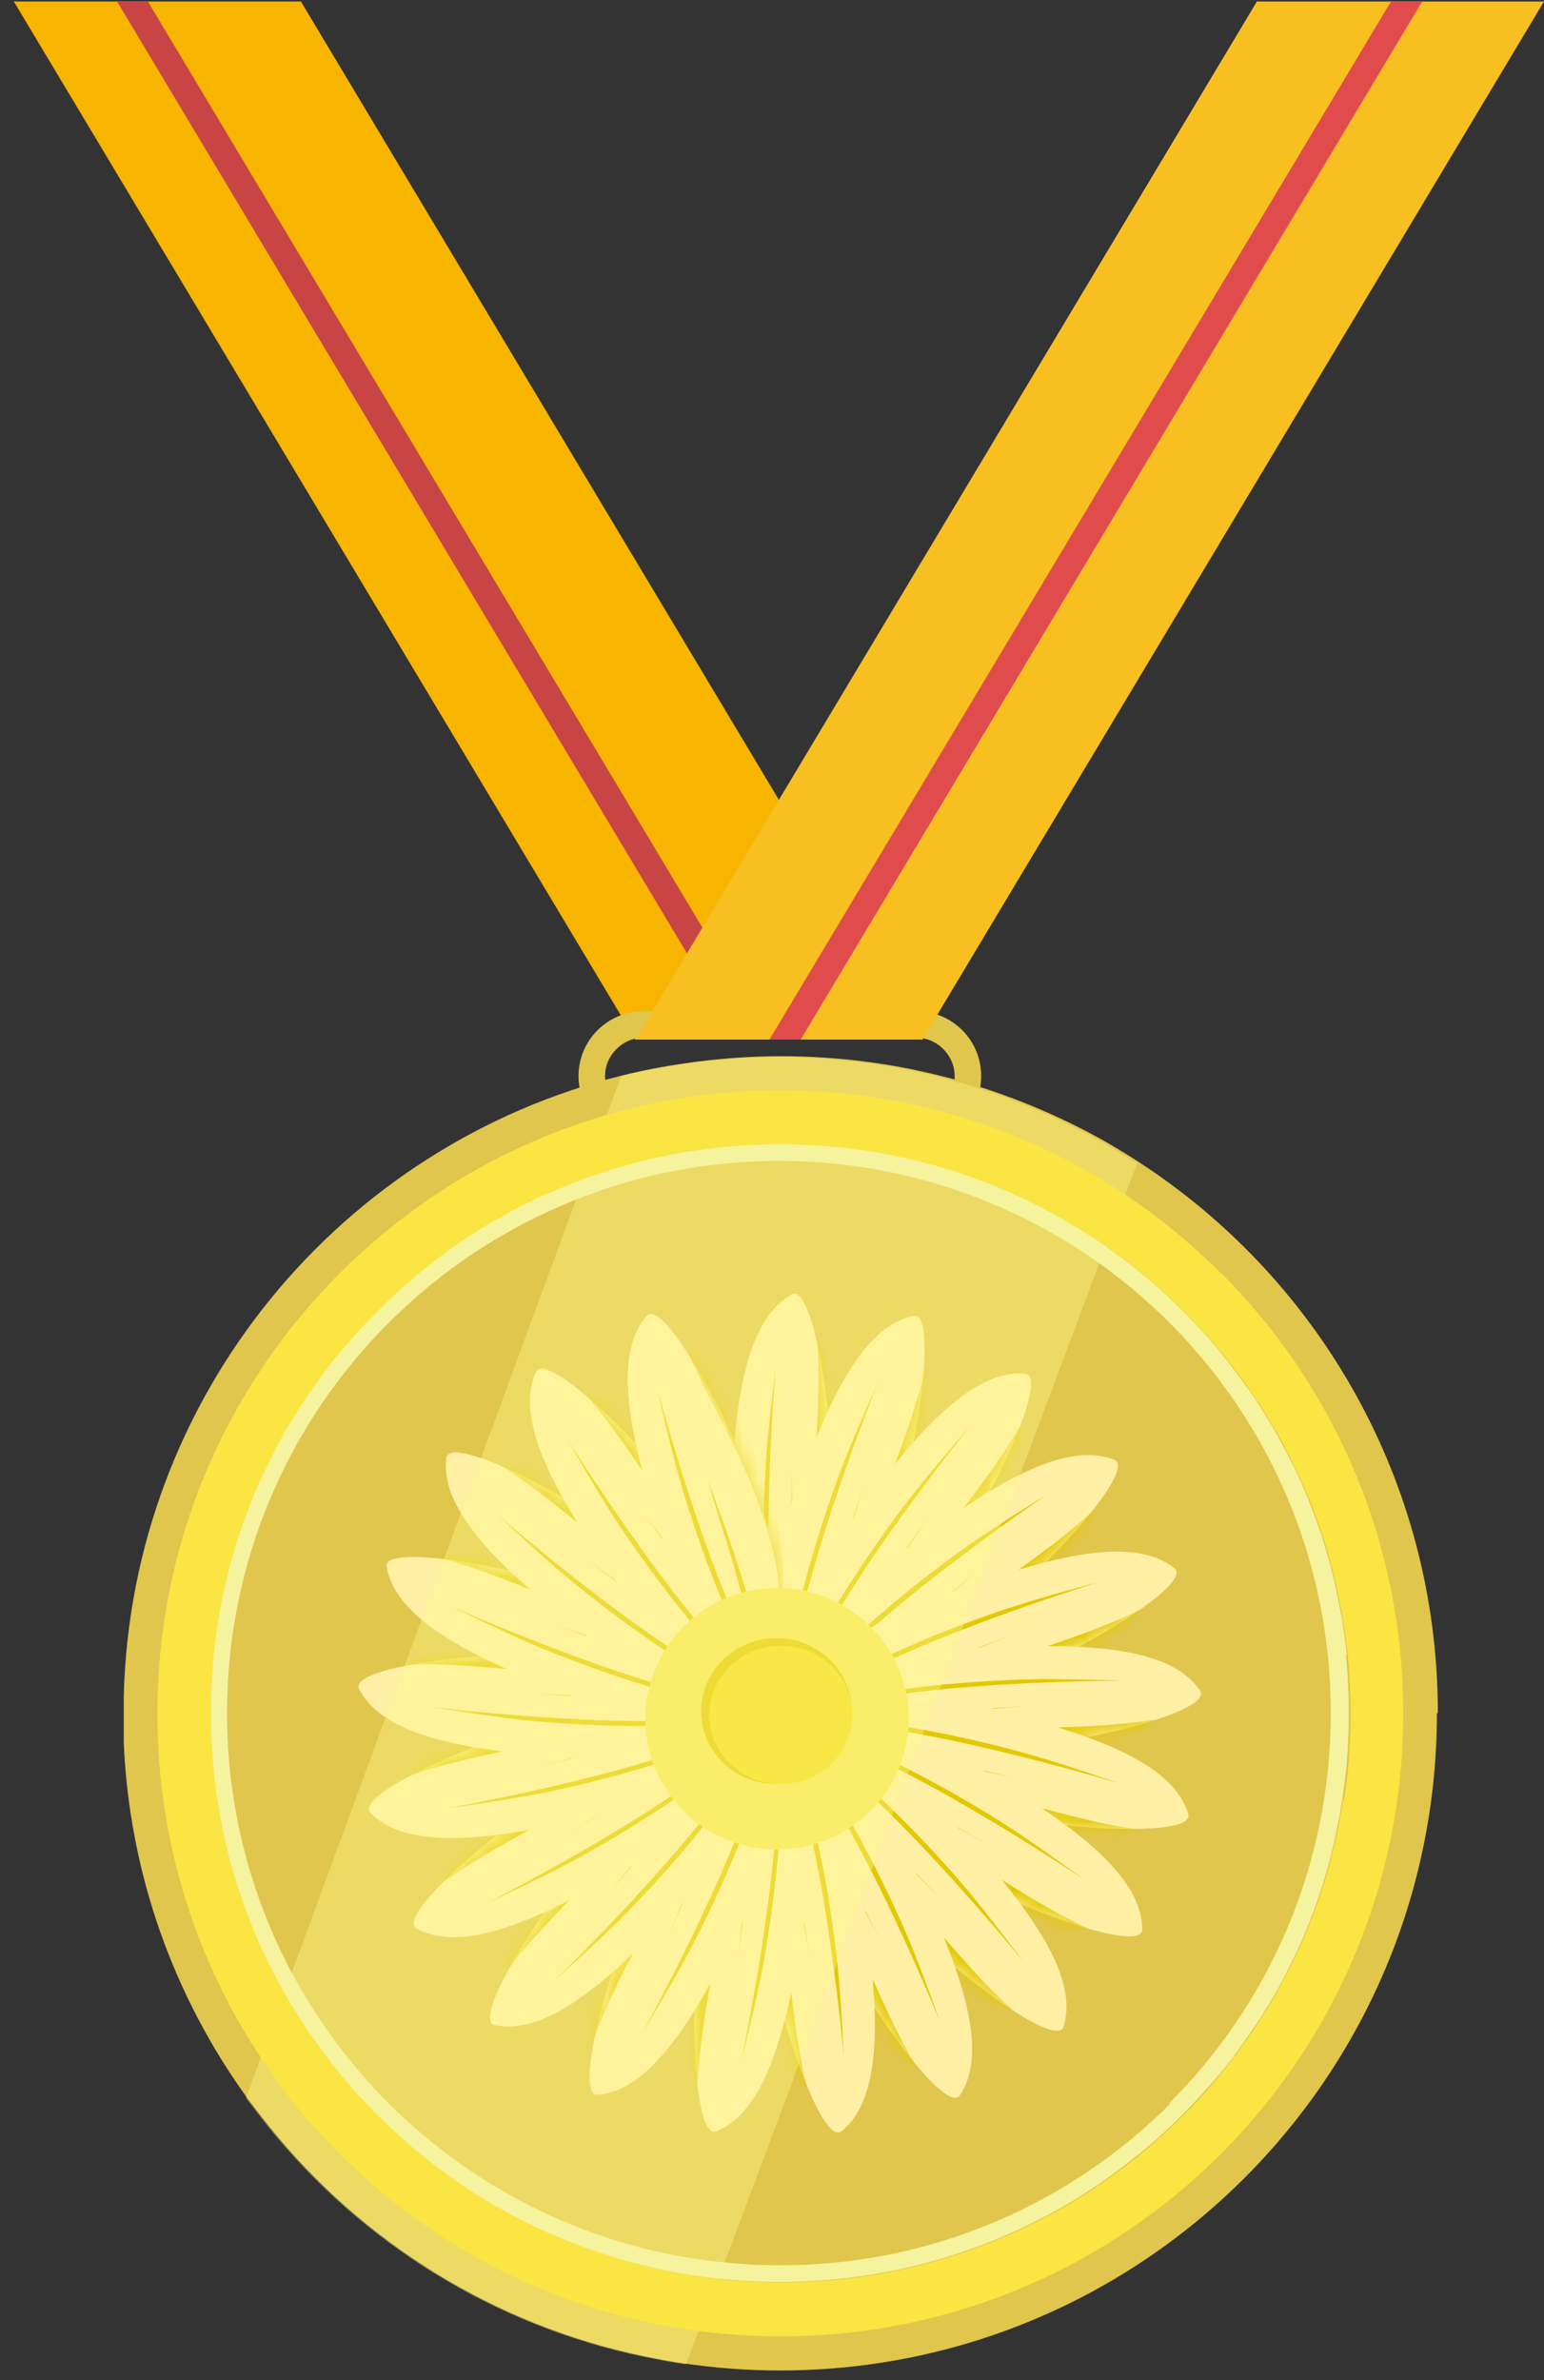 <svg width="109" height="168" viewBox="0 0 109 168" fill="none" xmlns="http://www.w3.org/2000/svg">
<rect x="0" y="0" width="109" height="168" fill="#333333" stroke="none"/>
<path d="M0.977 0.107H21.244L65.12 73.38H44.854L0.977 0.107Z" fill="#F7B500"/>
<path d="M8.268 0.107L52.144 73.38H54.318L10.441 0.107H8.268Z" fill="#C94444"/>
<path d="M64.686 79.6V78.664H45.423C44.687 78.664 44.018 78.363 43.516 77.861C43.015 77.36 42.714 76.691 42.714 75.955C42.714 75.219 43.015 74.551 43.516 74.049C44.018 73.547 44.687 73.246 45.423 73.246H64.686C65.421 73.246 66.09 73.547 66.592 74.049C67.093 74.551 67.394 75.219 67.394 75.955C67.394 76.691 67.093 77.36 66.592 77.861C66.09 78.363 65.421 78.664 64.686 78.664V80.537C67.227 80.537 69.267 78.497 69.267 75.955C69.267 73.413 67.227 71.374 64.686 71.374H45.423C42.914 71.374 40.841 73.413 40.841 75.955C40.841 78.463 42.881 80.537 45.423 80.537H64.686V79.6Z" fill="#E0C64C"/>
<path d="M101.439 120.935C101.439 146.552 80.671 167.32 55.054 167.32C52.813 167.32 50.64 167.153 48.499 166.852C47.496 166.718 46.493 166.517 45.49 166.317C34.888 164.109 25.591 158.257 19.037 150.13C18.501 149.462 17.966 148.759 17.431 148.057C12.315 140.967 9.138 132.339 8.736 123.008C8.736 122.674 8.736 122.34 8.736 122.005C8.736 121.637 8.736 121.303 8.736 120.935C8.736 120.534 8.736 120.132 8.736 119.731C9.271 98.462 24.12 80.77 44.018 75.888C45.757 75.453 47.53 75.152 49.336 74.918C51.242 74.684 53.148 74.55 55.121 74.55C63.515 74.55 71.374 76.791 78.197 80.67C78.932 81.105 79.668 81.54 80.37 82.008C93.112 90.268 101.506 104.615 101.506 120.902L101.439 120.935Z" fill="#E0C64C"/>
<path d="M51.476 107.893C51.242 113.411 52.245 114.147 53.583 115.953C53.951 116.421 54.385 116.254 54.787 116.254C55.255 116.254 55.656 116.454 56.091 115.986C57.562 114.247 58.599 113.679 58.833 108.228C59.134 101.238 57.495 90.469 55.89 91.372C52.111 93.479 51.777 100.904 51.476 107.893Z" fill="#FFF0A6"/>
<mask id="mask0_6020_2886" style="mask-type:luminance" maskUnits="userSpaceOnUse" x="51" y="91" width="8" height="26">
<path d="M51.476 107.893C51.242 113.411 52.245 114.147 53.583 115.953C53.951 116.421 54.385 116.254 54.787 116.254C55.255 116.254 55.656 116.454 56.091 115.986C57.562 114.247 58.599 113.679 58.833 108.228C59.134 101.238 57.495 90.469 55.89 91.372C52.111 93.479 51.777 100.904 51.476 107.893Z" fill="white"/>
</mask>
<g mask="url(#mask0_6020_2886)">
<path d="M53.382 117.959C53.75 117.725 54.051 117.458 54.352 117.157C53.883 112.441 53.783 107.692 54.084 102.944C54.218 100.803 54.753 96.59 54.753 96.59C54.753 96.59 53.616 110.033 54.753 116.488C55.355 113.445 55.723 110.368 55.857 107.258C55.89 106.121 55.89 103.813 55.89 103.813C55.89 103.813 56.091 111.906 55.355 115.852C55.689 115.317 56.057 114.782 56.258 114.18C56.826 112.341 57.094 110.502 57.194 108.662C57.428 104.248 57.997 98.663 57.696 94.884C57.629 94.148 59.067 96.891 59.134 97.626C59.435 101.706 60.07 105.953 59.201 109.967C58.565 112.843 57.194 116.02 54.954 118.093C54.987 118.461 55.02 118.862 55.087 119.23C55.355 121.337 55.723 123.444 56.158 125.517C56.224 125.818 55.756 125.952 55.689 125.651C55.255 123.544 54.92 121.404 54.653 119.297C54.653 119.364 54.653 119.397 54.619 119.464C54.552 119.765 54.084 119.632 54.151 119.331C54.218 119.096 54.251 118.862 54.318 118.628C54.218 118.695 54.084 118.795 53.984 118.862C53.382 119.264 52.813 118.294 53.415 117.892L53.382 117.959Z" fill="#E3C802"/>
</g>
<path d="M55.456 107.425C53.616 112.642 54.352 113.645 55.121 115.752C55.322 116.32 55.79 116.254 56.191 116.387C56.626 116.554 56.96 116.855 57.495 116.488C59.402 115.25 60.572 115.016 62.378 109.866C64.719 103.278 66.291 92.509 64.485 92.877C60.238 93.78 57.763 100.803 55.422 107.391L55.456 107.425Z" fill="#FFF0A6"/>
<mask id="mask1_6020_2886" style="mask-type:luminance" maskUnits="userSpaceOnUse" x="54" y="92" width="12" height="25">
<path d="M55.456 107.425C53.616 112.642 54.352 113.645 55.121 115.752C55.322 116.32 55.79 116.254 56.191 116.387C56.626 116.554 56.96 116.855 57.495 116.488C59.402 115.25 60.572 115.016 62.378 109.866C64.719 103.278 66.291 92.509 64.485 92.877C60.238 93.78 57.763 100.803 55.422 107.391L55.456 107.425Z" fill="white"/>
</mask>
<g mask="url(#mask1_6020_2886)">
<path d="M54.385 117.624C54.787 117.491 55.188 117.323 55.556 117.156C56.459 112.508 57.796 107.926 59.468 103.478C60.238 101.471 61.977 97.592 61.977 97.592C61.977 97.592 56.927 110.133 56.158 116.621C57.629 113.879 58.867 111.07 59.903 108.127C60.271 107.023 60.94 104.849 60.94 104.849C60.94 104.849 58.766 112.641 56.894 116.22C57.362 115.818 57.897 115.417 58.231 114.882C59.301 113.277 60.104 111.605 60.739 109.866C62.244 105.719 64.418 100.535 65.254 96.823C65.421 96.121 65.99 99.164 65.823 99.866C64.92 103.846 64.284 108.127 62.278 111.705C60.84 114.28 58.599 116.889 55.823 118.26C55.756 118.628 55.69 118.995 55.623 119.397C55.255 121.504 54.987 123.611 54.787 125.717C54.787 126.018 54.285 126.018 54.318 125.717C54.519 123.577 54.82 121.437 55.188 119.33C55.188 119.363 55.121 119.43 55.088 119.464C54.92 119.731 54.519 119.464 54.686 119.196C54.82 118.995 54.92 118.795 55.054 118.594C54.92 118.628 54.787 118.694 54.653 118.728C53.95 118.929 53.716 117.825 54.385 117.624Z" fill="#E3C802"/>
</g>
<path d="M59.435 108.16C56.125 112.608 56.559 113.779 56.693 116.019C56.727 116.621 57.195 116.688 57.529 116.956C57.897 117.223 58.131 117.625 58.767 117.457C60.974 116.855 62.144 116.956 65.388 112.575C69.569 106.956 74.217 97.124 72.378 96.957C68.064 96.589 63.649 102.575 59.469 108.194L59.435 108.16Z" fill="#FFF0A6"/>
<mask id="mask2_6020_2886" style="mask-type:luminance" maskUnits="userSpaceOnUse" x="56" y="96" width="17" height="22">
<path d="M59.435 108.16C56.125 112.608 56.559 113.779 56.693 116.019C56.727 116.621 57.195 116.688 57.529 116.956C57.897 117.223 58.131 117.625 58.767 117.457C60.974 116.855 62.144 116.956 65.388 112.575C69.569 106.956 74.217 97.124 72.378 96.957C68.064 96.589 63.649 102.575 59.469 108.194L59.435 108.16Z" fill="white"/>
</mask>
<g mask="url(#mask2_6020_2886)">
<path d="M55.423 117.557C55.857 117.557 56.259 117.524 56.693 117.423C58.934 113.243 61.509 109.263 64.419 105.518C65.723 103.846 68.532 100.602 68.532 100.602C68.532 100.602 60.038 111.103 57.396 117.089C59.603 114.915 61.643 112.574 63.449 110.066C64.118 109.13 65.422 107.223 65.422 107.223C65.422 107.223 61.074 114.046 58.232 116.922C58.8 116.688 59.402 116.454 59.904 116.052C61.409 114.848 62.646 113.444 63.75 112.006C66.425 108.461 70.004 104.147 71.876 100.869C72.244 100.234 71.876 103.311 71.542 103.946C69.535 107.491 67.662 111.37 64.686 114.213C62.546 116.253 59.636 118.092 56.593 118.594C56.426 118.928 56.225 119.263 56.058 119.597C55.088 121.503 54.219 123.443 53.416 125.416C53.316 125.684 52.847 125.55 52.948 125.249C53.751 123.242 54.687 121.303 55.623 119.363C55.59 119.397 55.556 119.43 55.489 119.463C55.255 119.664 54.954 119.296 55.188 119.096C55.356 118.928 55.523 118.761 55.724 118.627C55.59 118.627 55.456 118.627 55.322 118.627C54.587 118.627 54.687 117.49 55.389 117.524L55.423 117.557Z" fill="#E3C802"/>
</g>
<path d="M63.014 110C58.566 113.277 58.633 114.514 58.098 116.722C57.964 117.29 58.365 117.524 58.633 117.859C58.901 118.227 59.001 118.661 59.67 118.695C61.944 118.762 63.047 119.196 67.428 115.952C73.047 111.772 80.404 103.746 78.665 103.044C74.652 101.438 68.666 105.853 63.047 110H63.014Z" fill="#FFF0A6"/>
<mask id="mask3_6020_2886" style="mask-type:luminance" maskUnits="userSpaceOnUse" x="58" y="102" width="21" height="17">
<path d="M63.014 110C58.566 113.277 58.633 114.514 58.098 116.722C57.964 117.29 58.365 117.524 58.633 117.859C58.901 118.227 59.001 118.661 59.67 118.695C61.944 118.762 63.047 119.196 67.428 115.952C73.047 111.772 80.404 103.746 78.665 103.044C74.652 101.438 68.666 105.853 63.047 110H63.014Z" fill="white"/>
</mask>
<g mask="url(#mask3_6020_2886)">
<path d="M56.425 117.825C56.827 117.959 57.261 118.026 57.663 118.093C61.041 114.748 64.652 111.672 68.532 108.963C70.271 107.726 73.916 105.485 73.916 105.485C73.916 105.485 62.746 113.076 58.465 117.992C61.208 116.554 63.85 114.882 66.324 113.043C67.261 112.341 69.033 110.903 69.033 110.903C69.033 110.903 62.88 116.153 59.335 118.059C59.97 117.992 60.606 117.959 61.174 117.725C62.947 117.023 64.552 116.053 66.023 114.983C69.602 112.374 74.317 109.297 77.059 106.722C77.594 106.221 76.357 109.063 75.822 109.565C72.846 112.374 69.936 115.551 66.257 117.39C63.615 118.728 60.305 119.631 57.261 119.196C56.994 119.464 56.726 119.731 56.459 119.999C54.987 121.537 53.583 123.143 52.245 124.781C52.044 125.015 51.676 124.748 51.844 124.514C53.215 122.842 54.653 121.236 56.124 119.698C56.057 119.698 56.024 119.765 55.957 119.765C55.69 119.899 55.489 119.464 55.757 119.33C55.957 119.23 56.191 119.129 56.392 119.029C56.258 118.996 56.124 118.962 55.991 118.929C55.288 118.695 55.69 117.658 56.392 117.892L56.425 117.825Z" fill="#E3C802"/>
</g>
<path d="M65.923 112.808C60.706 114.648 60.405 115.852 59.268 117.791C58.967 118.293 59.268 118.627 59.435 119.029C59.603 119.464 59.569 119.898 60.171 120.132C62.345 120.868 63.248 121.604 68.398 119.764C74.986 117.423 84.35 111.872 82.912 110.702C79.534 107.993 72.545 110.467 65.923 112.808Z" fill="#FFF0A6"/>
<mask id="mask4_6020_2886" style="mask-type:luminance" maskUnits="userSpaceOnUse" x="59" y="109" width="25" height="12">
<path d="M65.923 112.808C60.706 114.648 60.405 115.852 59.268 117.791C58.967 118.293 59.268 118.627 59.435 119.029C59.603 119.464 59.569 119.898 60.171 120.132C62.345 120.868 63.248 121.604 68.398 119.764C74.986 117.423 84.35 111.872 82.912 110.702C79.534 107.993 72.545 110.467 65.923 112.808Z" fill="white"/>
</mask>
<g mask="url(#mask4_6020_2886)">
<path d="M57.328 118.36C57.696 118.594 58.064 118.795 58.432 118.962C62.612 116.755 66.993 114.882 71.508 113.41C73.548 112.742 77.662 111.638 77.662 111.638C77.662 111.638 64.753 115.618 59.201 119.096C62.245 118.527 65.254 117.691 68.164 116.654C69.234 116.253 71.374 115.384 71.374 115.384C71.374 115.384 63.95 118.594 60.004 119.397C60.606 119.53 61.241 119.664 61.877 119.597C63.783 119.43 65.589 118.995 67.328 118.393C71.508 116.955 76.892 115.384 80.304 113.711C80.939 113.377 78.932 115.751 78.297 116.086C74.652 117.892 70.94 120.099 66.86 120.768C63.95 121.269 60.505 121.169 57.73 119.865C57.395 120.032 57.061 120.233 56.727 120.4C54.854 121.437 53.048 122.574 51.275 123.744C51.008 123.911 50.74 123.544 50.974 123.376C52.78 122.172 54.62 121.069 56.492 119.999C56.426 119.999 56.392 119.999 56.325 119.999C56.024 120.032 55.957 119.564 56.258 119.53C56.492 119.53 56.727 119.464 56.961 119.43C56.827 119.363 56.727 119.296 56.593 119.196C55.991 118.795 56.693 117.892 57.295 118.293L57.328 118.36Z" fill="#E3C802"/>
</g>
<path d="M67.863 116.354C62.345 116.588 61.71 117.658 60.037 119.163C59.603 119.564 59.803 119.966 59.837 120.401C59.837 120.869 59.703 121.27 60.238 121.671C62.077 123.009 62.746 123.979 68.197 123.745C75.187 123.444 85.755 120.869 84.718 119.33C82.31 115.752 74.853 116.053 67.863 116.354Z" fill="#FFF0A6"/>
<mask id="mask5_6020_2886" style="mask-type:luminance" maskUnits="userSpaceOnUse" x="59" y="116" width="26" height="8">
<path d="M67.863 116.354C62.345 116.588 61.71 117.658 60.037 119.163C59.603 119.564 59.803 119.966 59.837 120.401C59.837 120.869 59.703 121.27 60.238 121.671C62.077 123.009 62.746 123.979 68.197 123.745C75.187 123.444 85.755 120.869 84.718 119.33C82.31 115.752 74.853 116.053 67.863 116.354Z" fill="white"/>
</mask>
<g mask="url(#mask5_6020_2886)">
<path d="M57.998 119.13C58.265 119.464 58.566 119.765 58.867 120.033C63.516 119.13 68.264 118.628 73.013 118.528C75.154 118.495 79.401 118.628 79.401 118.628C79.401 118.628 65.89 118.628 59.569 120.367C62.646 120.702 65.756 120.802 68.833 120.668C69.97 120.602 72.278 120.401 72.278 120.401C72.278 120.401 64.251 121.304 60.238 120.936C60.807 121.237 61.342 121.538 61.977 121.672C63.85 122.073 65.723 122.173 67.562 122.106C71.977 121.939 77.595 122.04 81.341 121.404C82.043 121.27 79.434 122.943 78.732 123.076C74.719 123.745 70.505 124.748 66.425 124.213C63.516 123.845 60.238 122.742 57.931 120.668C57.563 120.735 57.195 120.802 56.794 120.902C54.72 121.371 52.647 121.906 50.607 122.508C50.306 122.608 50.139 122.14 50.44 122.073C52.513 121.438 54.586 120.936 56.693 120.468C56.626 120.468 56.593 120.468 56.526 120.468C56.225 120.434 56.292 119.933 56.626 120C56.86 120.033 57.095 120.066 57.329 120.1C57.228 120 57.128 119.899 57.061 119.799C56.626 119.23 57.529 118.595 57.964 119.163L57.998 119.13Z" fill="#E3C802"/>
</g>
<path d="M68.665 120.3C63.315 118.929 62.378 119.731 60.338 120.701C59.803 120.969 59.903 121.404 59.77 121.838C59.669 122.273 59.368 122.641 59.77 123.143C61.141 124.948 61.509 126.086 66.793 127.423C73.582 129.162 84.45 129.831 83.882 128.025C82.611 123.878 75.421 122.006 68.632 120.266L68.665 120.3Z" fill="#FFF0A6"/>
<mask id="mask6_6020_2886" style="mask-type:luminance" maskUnits="userSpaceOnUse" x="59" y="119" width="25" height="11">
<path d="M68.665 120.3C63.315 118.929 62.378 119.731 60.338 120.701C59.803 120.969 59.903 121.404 59.77 121.838C59.669 122.273 59.368 122.641 59.77 123.143C61.141 124.948 61.509 126.086 66.793 127.423C73.582 129.162 84.45 129.831 83.882 128.025C82.611 123.878 75.421 122.006 68.632 120.266L68.665 120.3Z" fill="white"/>
</mask>
<g mask="url(#mask6_6020_2886)">
<path d="M58.432 120.1C58.599 120.501 58.8 120.869 59 121.203C63.716 121.705 68.398 122.608 72.946 123.912C74.986 124.481 79.032 125.885 79.032 125.885C79.032 125.885 66.09 121.972 59.569 121.738C62.411 122.976 65.354 123.979 68.364 124.715C69.468 125.016 71.742 125.484 71.742 125.484C71.742 125.484 63.782 124.012 60.07 122.441C60.505 122.875 60.973 123.343 61.508 123.678C63.181 124.614 64.953 125.25 66.725 125.718C71.006 126.855 76.357 128.594 80.103 129.096C80.805 129.196 77.828 130.032 77.126 129.932C73.08 129.397 68.766 129.129 65.02 127.423C62.344 126.22 59.535 124.213 57.93 121.571C57.562 121.538 57.161 121.504 56.793 121.471C54.686 121.303 52.546 121.203 50.406 121.203C50.105 121.203 50.071 120.735 50.406 120.735C52.546 120.735 54.72 120.869 56.86 121.036C56.793 121.036 56.76 121.002 56.693 120.969C56.425 120.835 56.626 120.4 56.927 120.534C57.127 120.635 57.361 120.735 57.562 120.835C57.495 120.701 57.428 120.601 57.395 120.467C57.127 119.799 58.198 119.431 58.465 120.1H58.432Z" fill="#E3C802"/>
</g>
<path d="M68.298 124.313C63.582 121.404 62.445 121.939 60.238 122.273C59.636 122.374 59.602 122.808 59.368 123.176C59.134 123.578 58.767 123.845 59.001 124.447C59.803 126.587 59.803 127.758 64.452 130.601C70.438 134.246 80.638 138.058 80.638 136.185C80.638 131.871 74.284 127.959 68.331 124.313H68.298Z" fill="#FFF0A6"/>
<mask id="mask7_6020_2886" style="mask-type:luminance" maskUnits="userSpaceOnUse" x="58" y="122" width="23" height="15">
<path d="M68.298 124.313C63.582 121.404 62.445 121.939 60.238 122.273C59.636 122.374 59.602 122.808 59.368 123.176C59.134 123.578 58.767 123.845 59.001 124.447C59.803 126.587 59.803 127.758 64.452 130.601C70.438 134.246 80.638 138.058 80.638 136.185C80.638 131.871 74.284 127.959 68.331 124.313H68.298Z" fill="white"/>
</mask>
<g mask="url(#mask7_6020_2886)">
<path d="M58.566 121.136C58.566 121.571 58.666 121.972 58.8 122.373C63.148 124.246 67.361 126.453 71.341 129.028C73.147 130.199 76.591 132.707 76.591 132.707C76.591 132.707 65.388 125.182 59.201 123.042C61.576 125.049 64.084 126.855 66.726 128.46C67.696 129.062 69.736 130.165 69.736 130.165C69.736 130.165 62.579 126.42 59.469 123.845C59.77 124.413 60.037 124.982 60.472 125.45C61.81 126.855 63.281 127.958 64.853 128.928C68.599 131.269 73.214 134.479 76.658 136.051C77.327 136.352 74.217 136.285 73.582 135.984C69.87 134.279 65.823 132.774 62.746 130.065C60.539 128.125 58.432 125.383 57.696 122.407C57.328 122.273 56.994 122.106 56.626 121.972C54.653 121.169 52.647 120.467 50.607 119.832C50.306 119.731 50.439 119.263 50.707 119.363C52.747 119.999 54.787 120.735 56.794 121.537C56.76 121.504 56.693 121.47 56.66 121.437C56.426 121.236 56.76 120.868 56.994 121.102C57.161 121.27 57.329 121.437 57.529 121.571C57.529 121.437 57.496 121.303 57.462 121.169C57.395 120.434 58.532 120.434 58.599 121.169L58.566 121.136Z" fill="#E3C802"/>
</g>
<path d="M66.793 128.059C63.114 123.912 61.91 124.079 59.669 123.745C59.067 123.644 58.9 124.079 58.566 124.38C58.231 124.681 57.797 124.815 57.83 125.484C57.964 127.758 57.629 128.895 61.241 132.975C65.89 138.225 74.518 144.814 75.087 143.041C76.357 138.894 71.408 133.343 66.793 128.092V128.059Z" fill="#FFF0A6"/>
<mask id="mask8_6020_2886" style="mask-type:luminance" maskUnits="userSpaceOnUse" x="57" y="123" width="19" height="21">
<path d="M66.793 128.059C63.114 123.912 61.91 124.079 59.669 123.745C59.067 123.644 58.9 124.079 58.566 124.38C58.231 124.681 57.797 124.815 57.83 125.484C57.964 127.758 57.629 128.895 61.241 132.975C65.89 138.225 74.518 144.814 75.087 143.041C76.357 138.894 71.408 133.343 66.793 128.092V128.059Z" fill="white"/>
</mask>
<g mask="url(#mask8_6020_2886)">
<path d="M58.399 122.173C58.298 122.574 58.265 123.009 58.265 123.411C61.877 126.454 65.254 129.831 68.331 133.443C69.702 135.082 72.278 138.493 72.278 138.493C72.278 138.493 63.75 128.026 58.466 124.18C60.138 126.788 62.011 129.263 64.084 131.571C64.853 132.44 66.458 134.079 66.458 134.079C66.458 134.079 60.706 128.393 58.466 125.049C58.599 125.651 58.7 126.32 58.967 126.855C59.837 128.561 60.94 130.066 62.144 131.47C65.054 134.814 68.532 139.229 71.341 141.737C71.876 142.205 68.933 141.235 68.398 140.767C65.355 138.058 61.944 135.45 59.77 131.938C58.231 129.43 57.028 126.186 57.195 123.11C56.894 122.875 56.626 122.608 56.325 122.374C54.653 121.036 52.948 119.765 51.175 118.561C50.908 118.394 51.175 117.959 51.409 118.16C53.182 119.364 54.921 120.668 56.593 122.006C56.593 121.972 56.526 121.906 56.492 121.872C56.325 121.605 56.76 121.371 56.927 121.638C57.061 121.839 57.161 122.039 57.295 122.24C57.295 122.106 57.328 121.972 57.362 121.839C57.529 121.136 58.599 121.437 58.432 122.14L58.399 122.173Z" fill="#E3C802"/>
</g>
<path d="M64.218 131.17C61.91 126.12 60.706 125.953 58.666 124.949C58.131 124.682 57.83 125.05 57.429 125.217C57.028 125.418 56.559 125.418 56.426 126.053C55.891 128.26 55.255 129.23 57.496 134.213C60.405 140.6 66.726 149.429 67.763 147.891C70.171 144.313 67.094 137.524 64.184 131.17H64.218Z" fill="#FFF0A6"/>
<mask id="mask9_6020_2886" style="mask-type:luminance" maskUnits="userSpaceOnUse" x="55" y="124" width="14" height="25">
<path d="M64.218 131.17C61.91 126.12 60.706 125.953 58.666 124.949C58.131 124.682 57.83 125.05 57.429 125.217C57.028 125.418 56.559 125.418 56.426 126.053C55.891 128.26 55.255 129.23 57.496 134.213C60.405 140.6 66.726 149.429 67.763 147.891C70.171 144.313 67.094 137.524 64.184 131.17H64.218Z" fill="white"/>
</mask>
<g mask="url(#mask9_6020_2886)">
<path d="M57.93 123.076C57.73 123.444 57.562 123.845 57.429 124.247C60.004 128.226 62.245 132.44 64.117 136.788C64.953 138.761 66.391 142.774 66.391 142.774C66.391 142.774 61.308 130.266 57.362 125.049C58.198 128.026 59.268 130.935 60.572 133.778C61.041 134.814 62.111 136.888 62.111 136.888C62.111 136.888 58.265 129.798 57.128 125.919C57.061 126.554 56.961 127.19 57.094 127.791C57.429 129.698 58.031 131.437 58.767 133.109C60.572 137.155 62.579 142.372 64.552 145.616C64.92 146.218 62.412 144.446 62.044 143.844C59.937 140.366 57.429 136.854 56.392 132.875C55.656 130.032 55.422 126.588 56.492 123.678C56.292 123.344 56.091 123.043 55.857 122.708C54.653 120.936 53.382 119.23 52.044 117.591C51.844 117.357 52.212 117.023 52.412 117.257C53.75 118.929 55.021 120.668 56.225 122.441C56.225 122.374 56.225 122.34 56.191 122.273C56.124 121.972 56.593 121.872 56.66 122.173C56.726 122.407 56.76 122.641 56.827 122.875C56.894 122.742 56.961 122.641 57.028 122.508C57.395 121.872 58.332 122.508 57.964 123.11L57.93 123.076Z" fill="#E3C802"/>
</g>
<path d="M60.873 133.41C60.138 127.925 59.034 127.39 57.395 125.852C56.961 125.45 56.559 125.718 56.158 125.751C55.723 125.818 55.255 125.684 54.954 126.253C53.783 128.226 52.881 128.962 53.583 134.346C54.486 141.302 57.964 151.602 59.402 150.432C62.78 147.723 61.81 140.332 60.873 133.376V133.41Z" fill="#FFF0A6"/>
<mask id="mask10_6020_2886" style="mask-type:luminance" maskUnits="userSpaceOnUse" x="53" y="125" width="9" height="26">
<path d="M60.873 133.41C60.138 127.925 59.034 127.39 57.395 125.852C56.961 125.45 56.559 125.718 56.158 125.751C55.723 125.818 55.255 125.684 54.954 126.253C53.783 128.226 52.881 128.962 53.583 134.346C54.486 141.302 57.964 151.602 59.402 150.432C62.78 147.723 61.81 140.332 60.873 133.376V133.41Z" fill="white"/>
</mask>
<g mask="url(#mask10_6020_2886)">
<path d="M57.228 123.846C56.927 124.147 56.659 124.448 56.425 124.816C57.73 129.364 58.633 134.046 59.134 138.761C59.368 140.868 59.569 145.149 59.569 145.149C59.569 145.149 58.365 131.705 56.124 125.551C56.057 128.662 56.225 131.738 56.626 134.815C56.793 135.952 57.194 138.226 57.194 138.226C57.194 138.226 55.589 130.3 55.623 126.254C55.389 126.822 55.121 127.424 55.021 128.06C54.787 129.966 54.853 131.839 55.088 133.645C55.623 138.026 56.024 143.644 56.96 147.289C57.128 147.991 55.255 145.55 55.054 144.848C54.051 140.902 52.68 136.822 52.847 132.708C52.981 129.765 53.783 126.421 55.623 123.946C55.522 123.578 55.422 123.21 55.288 122.843C54.653 120.803 53.951 118.796 53.148 116.823C53.048 116.522 53.482 116.321 53.583 116.622C54.385 118.629 55.088 120.669 55.723 122.709C55.723 122.642 55.723 122.609 55.723 122.542C55.723 122.241 56.225 122.274 56.191 122.575C56.191 122.809 56.191 123.043 56.158 123.277C56.258 123.177 56.358 123.077 56.459 122.976C56.994 122.475 57.696 123.344 57.194 123.846H57.228Z" fill="#E3C802"/>
</g>
<path d="M56.994 134.58C57.897 129.129 56.994 128.293 55.857 126.32C55.556 125.818 55.121 125.952 54.687 125.852C54.252 125.785 53.85 125.551 53.382 125.985C51.71 127.524 50.606 127.958 49.704 133.343C48.533 140.265 48.867 151.134 50.573 150.432C54.586 148.827 55.824 141.469 56.961 134.58H56.994Z" fill="#FFF0A6"/>
<mask id="mask11_6020_2886" style="mask-type:luminance" maskUnits="userSpaceOnUse" x="49" y="125" width="9" height="26">
<path d="M56.994 134.58C57.897 129.129 56.994 128.293 55.857 126.32C55.556 125.818 55.121 125.952 54.687 125.852C54.252 125.785 53.85 125.551 53.382 125.985C51.71 127.524 50.606 127.958 49.704 133.343C48.533 140.265 48.867 151.134 50.573 150.432C54.586 148.827 55.824 141.469 56.961 134.58H56.994Z" fill="white"/>
</mask>
<g mask="url(#mask11_6020_2886)">
<path d="M56.325 124.38C55.957 124.581 55.589 124.815 55.255 125.049C55.155 129.798 54.653 134.513 53.783 139.195C53.382 141.302 52.345 145.415 52.345 145.415C52.345 145.415 55.121 132.206 54.787 125.684C53.817 128.627 53.081 131.637 52.58 134.714C52.379 135.851 52.111 138.125 52.111 138.125C52.111 138.125 52.88 130.065 54.118 126.219C53.717 126.688 53.282 127.189 53.014 127.758C52.212 129.53 51.743 131.303 51.443 133.109C50.673 137.456 49.436 142.941 49.269 146.72C49.269 147.455 48.132 144.546 48.165 143.81C48.366 139.73 48.232 135.416 49.603 131.537C50.573 128.761 52.346 125.785 54.82 123.979C54.82 123.611 54.82 123.209 54.82 122.842C54.82 120.701 54.72 118.594 54.553 116.454C54.553 116.153 54.987 116.086 55.021 116.387C55.188 118.528 55.288 120.701 55.288 122.842C55.288 122.775 55.322 122.741 55.355 122.674C55.456 122.373 55.924 122.574 55.79 122.842C55.69 123.076 55.623 123.276 55.556 123.51C55.69 123.444 55.79 123.377 55.924 123.31C56.559 122.975 57.027 124.012 56.359 124.347L56.325 124.38Z" fill="#E3C802"/>
</g>
<path d="M52.981 134.58C55.456 129.63 54.821 128.56 54.319 126.353C54.185 125.784 53.717 125.751 53.316 125.584C52.914 125.383 52.613 125.049 52.011 125.316C49.938 126.286 48.801 126.386 46.359 131.269C43.249 137.523 40.34 148.024 42.212 147.856C46.527 147.489 49.837 140.834 52.981 134.546V134.58Z" fill="#FFF0A6"/>
<mask id="mask12_6020_2886" style="mask-type:luminance" maskUnits="userSpaceOnUse" x="41" y="125" width="14" height="23">
<path d="M52.981 134.58C55.456 129.63 54.821 128.56 54.319 126.353C54.185 125.784 53.717 125.751 53.316 125.584C52.914 125.383 52.613 125.049 52.011 125.316C49.938 126.286 48.801 126.386 46.359 131.269C43.249 137.523 40.34 148.024 42.212 147.856C46.527 147.489 49.837 140.834 52.981 134.546V134.58Z" fill="white"/>
</mask>
<g mask="url(#mask12_6020_2886)">
<path d="M55.289 124.58C54.854 124.647 54.453 124.781 54.085 124.915C52.613 129.429 50.74 133.81 48.533 137.991C47.53 139.863 45.323 143.542 45.323 143.542C45.323 143.542 51.844 131.703 53.416 125.383C51.643 127.924 50.038 130.566 48.667 133.342C48.165 134.379 47.229 136.486 47.229 136.486C47.229 136.486 50.339 129.028 52.613 125.684C52.078 126.018 51.543 126.353 51.108 126.821C49.837 128.259 48.868 129.864 48.032 131.469C46.025 135.416 43.216 140.298 41.945 143.843C41.711 144.512 41.51 141.435 41.744 140.766C43.115 136.92 44.252 132.774 46.694 129.463C48.433 127.088 50.974 124.747 53.884 123.744C53.984 123.376 54.118 123.008 54.218 122.64C54.82 120.6 55.355 118.527 55.824 116.454C55.891 116.153 56.359 116.22 56.292 116.52C55.824 118.627 55.289 120.701 54.653 122.774C54.687 122.741 54.72 122.674 54.754 122.64C54.954 122.406 55.322 122.707 55.121 122.941C54.988 123.142 54.82 123.309 54.687 123.51C54.82 123.51 54.954 123.443 55.088 123.41C55.79 123.309 55.924 124.413 55.222 124.513L55.289 124.58Z" fill="#E3C802"/>
</g>
<path d="M49.101 133.376C52.914 129.363 52.646 128.159 52.78 125.919C52.813 125.317 52.379 125.183 52.078 124.882C51.743 124.581 51.576 124.146 50.907 124.246C48.667 124.581 47.496 124.347 43.751 128.293C38.935 133.376 33.116 142.573 34.922 142.941C39.169 143.844 44.286 138.46 49.101 133.376Z" fill="#FFF0A6"/>
<mask id="mask13_6020_2886" style="mask-type:luminance" maskUnits="userSpaceOnUse" x="34" y="124" width="19" height="20">
<path d="M49.101 133.376C52.914 129.363 52.646 128.159 52.78 125.919C52.813 125.317 52.379 125.183 52.078 124.882C51.743 124.581 51.576 124.146 50.907 124.246C48.667 124.581 47.496 124.347 43.751 128.293C38.935 133.376 33.116 142.573 34.922 142.941C39.169 143.844 44.286 138.46 49.101 133.376Z" fill="white"/>
</mask>
<g mask="url(#mask13_6020_2886)">
<path d="M54.252 124.514C53.817 124.447 53.416 124.447 52.981 124.514C50.239 128.393 47.195 132.038 43.851 135.416C42.346 136.921 39.169 139.764 39.169 139.764C39.169 139.764 48.867 130.366 52.212 124.748C49.77 126.654 47.463 128.727 45.323 130.968C44.52 131.804 43.015 133.543 43.015 133.543C43.015 133.543 48.165 127.323 51.309 124.815C50.707 124.982 50.071 125.149 49.536 125.484C47.898 126.487 46.493 127.724 45.222 129.028C42.146 132.206 38.066 136.051 35.791 139.095C35.357 139.663 36.059 136.653 36.494 136.085C38.935 132.807 41.243 129.162 44.553 126.721C46.928 124.948 50.038 123.477 53.115 123.377C53.315 123.076 53.55 122.741 53.75 122.44C54.921 120.668 56.058 118.862 57.094 116.989C57.228 116.722 57.663 116.922 57.529 117.19C56.459 119.063 55.322 120.902 54.151 122.674C54.185 122.674 54.252 122.607 54.285 122.574C54.553 122.407 54.787 122.808 54.553 122.975C54.352 123.109 54.185 123.243 53.984 123.377C54.118 123.377 54.252 123.377 54.386 123.41C55.088 123.51 54.887 124.614 54.185 124.514H54.252Z" fill="#E3C802"/>
</g>
<path d="M45.791 131.102C50.607 128.393 50.707 127.156 51.476 125.049C51.677 124.48 51.309 124.213 51.108 123.845C50.874 123.443 50.841 123.009 50.172 122.908C47.931 122.574 46.895 122.005 42.146 124.681C36.059 128.125 27.799 135.215 29.404 136.118C33.183 138.225 39.671 134.546 45.758 131.102H45.791Z" fill="#FFF0A6"/>
<mask id="mask14_6020_2886" style="mask-type:luminance" maskUnits="userSpaceOnUse" x="29" y="122" width="23" height="15">
<path d="M45.791 131.102C50.607 128.393 50.707 127.156 51.476 125.049C51.677 124.48 51.309 124.213 51.108 123.845C50.874 123.443 50.841 123.009 50.172 122.908C47.931 122.574 46.895 122.005 42.146 124.681C36.059 128.125 27.799 135.215 29.404 136.118C33.183 138.225 39.671 134.546 45.758 131.102H45.791Z" fill="white"/>
</mask>
<g mask="url(#mask14_6020_2886)">
<path d="M53.282 124.145C52.88 123.978 52.479 123.844 52.078 123.744C48.332 126.654 44.353 129.262 40.172 131.503C38.3 132.506 34.42 134.312 34.42 134.312C34.42 134.312 46.46 128.159 51.309 123.778C48.399 124.881 45.59 126.185 42.915 127.724C41.911 128.292 39.972 129.53 39.972 129.53C39.972 129.53 46.727 125.082 50.473 123.61C49.837 123.61 49.202 123.577 48.6 123.744C46.727 124.246 45.055 125.015 43.45 125.884C39.571 128.025 34.554 130.5 31.477 132.74C30.909 133.175 32.447 130.5 33.049 130.065C36.327 127.657 39.604 124.848 43.483 123.477C46.259 122.473 49.67 121.972 52.647 122.774C52.947 122.54 53.248 122.306 53.549 122.072C55.188 120.734 56.793 119.296 58.332 117.825C58.566 117.624 58.9 117.925 58.7 118.159C57.128 119.631 55.523 121.069 53.85 122.44C53.917 122.44 53.951 122.406 54.018 122.373C54.319 122.273 54.452 122.741 54.151 122.841C53.917 122.908 53.717 123.008 53.483 123.075C53.616 123.109 53.75 123.176 53.884 123.242C54.553 123.543 54.018 124.547 53.349 124.246L53.282 124.145Z" fill="#E3C802"/>
</g>
<path d="M43.249 127.959C48.667 126.755 49.101 125.618 50.473 123.812C50.84 123.343 50.539 122.976 50.473 122.541C50.372 122.106 50.473 121.638 49.871 121.37C47.831 120.401 46.995 119.531 41.677 120.735C34.855 122.24 24.856 126.621 26.16 127.959C29.17 131.069 36.427 129.463 43.282 127.959H43.249Z" fill="#FFF0A6"/>
<mask id="mask15_6020_2886" style="mask-type:luminance" maskUnits="userSpaceOnUse" x="26" y="120" width="25" height="10">
<path d="M43.249 127.959C48.667 126.755 49.101 125.618 50.473 123.812C50.84 123.343 50.539 122.976 50.473 122.541C50.372 122.106 50.473 121.638 49.871 121.37C47.831 120.401 46.995 119.531 41.677 120.735C34.855 122.24 24.856 126.621 26.16 127.959C29.17 131.069 36.427 129.463 43.282 127.959H43.249Z" fill="white"/>
</mask>
<g mask="url(#mask15_6020_2886)">
<path d="M52.479 123.477C52.145 123.176 51.81 122.942 51.443 122.741C46.995 124.413 42.447 125.751 37.798 126.654C35.691 127.055 31.477 127.657 31.477 127.657C31.477 127.657 44.787 125.283 50.707 122.507C47.63 122.708 44.553 123.143 41.51 123.845C40.373 124.112 38.166 124.714 38.166 124.714C38.166 124.714 45.924 122.44 49.938 122.106C49.336 121.905 48.734 121.705 48.098 121.671C46.159 121.604 44.319 121.838 42.547 122.206C38.233 123.109 32.681 124.012 29.103 125.283C28.434 125.517 30.708 123.41 31.377 123.176C35.223 121.838 39.169 120.099 43.282 119.899C46.225 119.765 49.637 120.266 52.245 121.905C52.613 121.771 52.947 121.638 53.315 121.504C55.288 120.701 57.228 119.798 59.134 118.862C59.402 118.728 59.636 119.129 59.368 119.263C57.429 120.233 55.489 121.103 53.483 121.939C53.549 121.939 53.583 121.939 53.65 121.939C53.951 121.939 53.951 122.407 53.65 122.407C53.416 122.407 53.181 122.407 52.947 122.407C53.048 122.507 53.181 122.574 53.282 122.674C53.817 123.143 53.014 123.945 52.479 123.477Z" fill="#E3C802"/>
</g>
<path d="M41.744 124.213C47.262 124.648 48.031 123.678 49.871 122.374C50.372 122.04 50.172 121.605 50.205 121.17C50.239 120.735 50.439 120.301 49.971 119.866C48.299 118.327 47.764 117.291 42.313 116.856C35.323 116.321 24.521 117.558 25.357 119.23C27.33 123.076 34.755 123.678 41.711 124.213H41.744Z" fill="#FFF0A6"/>
<mask id="mask16_6020_2886" style="mask-type:luminance" maskUnits="userSpaceOnUse" x="25" y="116" width="26" height="9">
<path d="M41.744 124.213C47.262 124.648 48.031 123.678 49.871 122.374C50.372 122.04 50.172 121.605 50.205 121.17C50.239 120.735 50.439 120.301 49.971 119.866C48.299 118.327 47.764 117.291 42.313 116.856C35.323 116.321 24.521 117.558 25.357 119.23C27.33 123.076 34.755 123.678 41.711 124.213H41.744Z" fill="white"/>
</mask>
<g mask="url(#mask16_6020_2886)">
<path d="M51.877 122.641C51.643 122.273 51.409 121.939 51.108 121.638C46.393 121.972 41.61 121.872 36.895 121.404C34.788 121.17 30.541 120.501 30.541 120.501C30.541 120.501 43.951 122.106 50.439 121.203C47.429 120.501 44.353 119.999 41.276 119.765C40.139 119.665 37.831 119.598 37.831 119.598C37.831 119.598 45.925 119.665 49.871 120.568C49.369 120.2 48.834 119.832 48.232 119.598C46.426 118.962 44.587 118.661 42.747 118.494C38.333 118.093 32.782 117.357 29.003 117.491C28.267 117.491 31.076 116.187 31.778 116.153C35.858 115.986 40.139 115.484 44.119 116.521C46.961 117.257 50.105 118.728 52.111 121.069C52.479 121.069 52.881 121.002 53.248 120.969C55.355 120.768 57.496 120.501 59.569 120.133C59.87 120.066 59.97 120.534 59.669 120.601C57.562 120.969 55.422 121.236 53.282 121.437C53.349 121.437 53.382 121.437 53.449 121.471C53.75 121.571 53.616 122.006 53.315 121.939C53.081 121.872 52.847 121.805 52.647 121.738C52.713 121.838 52.814 121.972 52.88 122.073C53.248 122.708 52.279 123.21 51.877 122.608V122.641Z" fill="#E3C802"/>
</g>
<path d="M41.443 120.166C46.593 122.206 47.597 121.47 49.737 120.768C50.306 120.567 50.272 120.099 50.439 119.731C50.607 119.296 50.908 118.995 50.607 118.427C49.436 116.454 49.235 115.317 44.186 113.31C37.664 110.735 26.963 108.795 27.297 110.601C28.033 114.849 34.955 117.591 41.477 120.166H41.443Z" fill="#FFF0A6"/>
<mask id="mask17_6020_2886" style="mask-type:luminance" maskUnits="userSpaceOnUse" x="27" y="109" width="24" height="13">
<path d="M41.443 120.166C46.593 122.206 47.597 121.47 49.737 120.768C50.306 120.567 50.272 120.099 50.439 119.731C50.607 119.296 50.908 118.995 50.607 118.427C49.436 116.454 49.235 115.317 44.186 113.31C37.664 110.735 26.963 108.795 27.297 110.601C28.033 114.849 34.955 117.591 41.477 120.166H41.443Z" fill="white"/>
</mask>
<g mask="url(#mask17_6020_2886)">
<path d="M51.577 121.637C51.476 121.236 51.309 120.835 51.142 120.467C46.527 119.397 42.012 117.925 37.631 116.086C35.658 115.25 31.845 113.377 31.845 113.377C31.845 113.377 44.186 118.862 50.64 119.865C47.965 118.293 45.156 116.955 42.279 115.818C41.209 115.384 39.035 114.648 39.035 114.648C39.035 114.648 46.727 117.089 50.272 119.062C49.871 118.561 49.503 118.059 49.001 117.658C47.463 116.521 45.791 115.685 44.085 114.982C39.972 113.31 34.889 110.969 31.21 109.999C30.508 109.832 33.584 109.364 34.253 109.531C38.2 110.568 42.447 111.337 45.958 113.477C48.466 115.016 51.008 117.357 52.279 120.166C52.647 120.233 53.014 120.333 53.382 120.433C55.456 120.868 57.563 121.203 59.67 121.47C59.971 121.504 59.937 121.972 59.67 121.938C57.529 121.671 55.422 121.303 53.316 120.868C53.349 120.868 53.416 120.935 53.449 120.969C53.717 121.136 53.449 121.537 53.182 121.37C52.981 121.236 52.78 121.102 52.58 121.002C52.613 121.136 52.68 121.269 52.714 121.403C52.881 122.106 51.777 122.306 51.61 121.637H51.577Z" fill="#E3C802"/>
</g>
<path d="M42.279 116.22C46.627 119.665 47.797 119.297 50.038 119.23C50.64 119.23 50.74 118.762 51.008 118.427C51.276 118.059 51.677 117.859 51.543 117.223C51.008 115.016 51.142 113.846 46.895 110.435C41.41 106.087 31.745 101.071 31.511 102.91C30.976 107.191 36.795 111.839 42.279 116.187V116.22Z" fill="#FFF0A6"/>
<mask id="mask18_6020_2886" style="mask-type:luminance" maskUnits="userSpaceOnUse" x="31" y="102" width="21" height="18">
<path d="M42.279 116.22C46.627 119.665 47.797 119.297 50.038 119.23C50.64 119.23 50.74 118.762 51.008 118.427C51.276 118.059 51.677 117.859 51.543 117.223C51.008 115.016 51.142 113.846 46.895 110.435C41.41 106.087 31.745 101.071 31.511 102.91C30.976 107.191 36.795 111.839 42.279 116.187V116.22Z" fill="white"/>
</mask>
<g mask="url(#mask18_6020_2886)">
<path d="M51.543 120.602C51.543 120.167 51.543 119.765 51.476 119.331C47.363 116.956 43.484 114.214 39.838 111.171C38.2 109.8 35.09 106.89 35.09 106.89C35.09 106.89 45.289 115.719 51.175 118.595C49.069 116.321 46.794 114.214 44.353 112.274C43.45 111.572 41.577 110.201 41.577 110.201C41.577 110.201 48.232 114.783 51.008 117.725C50.774 117.124 50.573 116.522 50.206 116.02C49.069 114.482 47.697 113.177 46.293 112.04C42.848 109.265 38.668 105.519 35.457 103.512C34.855 103.144 37.899 103.579 38.534 103.947C42.012 106.087 45.825 108.061 48.567 111.171C50.54 113.378 52.279 116.354 52.647 119.398C52.981 119.598 53.316 119.765 53.65 119.966C55.523 121.003 57.429 121.939 59.369 122.809C59.636 122.943 59.469 123.377 59.202 123.244C57.228 122.374 55.322 121.371 53.416 120.334C53.45 120.367 53.483 120.434 53.516 120.468C53.717 120.702 53.349 121.003 53.148 120.769C52.981 120.602 52.847 120.401 52.68 120.234C52.68 120.367 52.68 120.501 52.68 120.635C52.647 121.371 51.543 121.237 51.577 120.535L51.543 120.602Z" fill="#E3C802"/>
</g>
<path d="M44.252 112.708C47.396 117.257 48.633 117.257 50.774 117.859C51.342 118.026 51.576 117.624 51.944 117.357C52.312 117.089 52.747 116.989 52.814 116.354C52.948 114.08 53.416 113.009 50.339 108.528C46.359 102.742 38.601 95.151 37.831 96.857C36.059 100.803 40.273 106.956 44.252 112.708Z" fill="#FFF0A6"/>
<mask id="mask19_6020_2886" style="mask-type:luminance" maskUnits="userSpaceOnUse" x="37" y="96" width="16" height="22">
<path d="M44.252 112.708C47.396 117.257 48.633 117.257 50.774 117.859C51.342 118.026 51.576 117.624 51.944 117.357C52.312 117.089 52.747 116.989 52.814 116.354C52.948 114.08 53.416 113.009 50.339 108.528C46.359 102.742 38.601 95.151 37.831 96.857C36.059 100.803 40.273 106.956 44.252 112.708Z" fill="white"/>
</mask>
<g mask="url(#mask19_6020_2886)">
<path d="M51.844 119.598C51.978 119.197 52.078 118.795 52.145 118.361C48.934 114.882 45.992 111.137 43.383 107.157C42.212 105.385 40.106 101.673 40.106 101.673C40.106 101.673 47.296 113.11 52.078 117.558C50.74 114.782 49.169 112.073 47.396 109.532C46.727 108.595 45.356 106.756 45.356 106.756C45.356 106.756 50.373 113.077 52.178 116.688C52.145 116.053 52.112 115.418 51.911 114.816C51.276 113.01 50.339 111.371 49.336 109.866C46.861 106.187 43.952 101.405 41.443 98.562C40.975 98.027 43.751 99.332 44.252 99.9C46.961 102.977 50.038 105.987 51.744 109.732C52.981 112.408 53.784 115.785 53.249 118.795C53.516 119.063 53.784 119.364 54.051 119.631C55.523 121.17 57.094 122.608 58.7 124.012C58.934 124.213 58.633 124.581 58.399 124.38C56.793 122.976 55.222 121.471 53.717 119.932C53.717 119.999 53.75 120.033 53.784 120.1C53.917 120.367 53.449 120.568 53.349 120.267C53.249 120.033 53.148 119.832 53.081 119.631C53.048 119.765 53.014 119.899 52.948 120.033C52.714 120.702 51.677 120.267 51.911 119.598H51.844Z" fill="#E3C802"/>
</g>
<path d="M47.162 109.933C48.834 115.217 50.005 115.551 51.911 116.755C52.413 117.09 52.747 116.755 53.148 116.621C53.583 116.488 54.018 116.521 54.252 115.919C55.054 113.779 55.824 112.909 54.185 107.692C52.078 101.004 46.861 91.473 45.657 92.877C42.814 96.155 45.055 103.244 47.162 109.933Z" fill="#FFF0A6"/>
<mask id="mask20_6020_2886" style="mask-type:luminance" maskUnits="userSpaceOnUse" x="44" y="92" width="12" height="25">
<path d="M47.162 109.933C48.834 115.217 50.005 115.551 51.911 116.755C52.413 117.09 52.747 116.755 53.148 116.621C53.583 116.488 54.018 116.521 54.252 115.919C55.054 113.779 55.824 112.909 54.185 107.692C52.078 101.004 46.861 91.473 45.657 92.877C42.814 96.155 45.055 103.244 47.162 109.933Z" fill="white"/>
</mask>
<g mask="url(#mask20_6020_2886)">
<path d="M52.413 118.728C52.68 118.394 52.881 118.026 53.048 117.625C50.974 113.344 49.269 108.929 47.965 104.348C47.363 102.308 46.426 98.127 46.426 98.127C46.426 98.127 49.938 111.17 53.215 116.822C52.747 113.745 52.044 111.204 51.108 108.261C50.774 107.157 49.971 104.515 49.971 104.515C49.971 104.515 52.914 112.04 53.583 116.019C53.717 115.417 54.252 115.183 54.519 114.615C55.623 112.274 54.452 108.963 53.917 107.224C52.613 102.977 50.138 98.997 48.6 95.552C48.299 94.884 50.606 96.99 50.874 97.626C52.546 101.338 54.62 105.117 55.155 109.197C55.556 112.107 55.322 115.551 53.951 118.293C54.118 118.628 54.285 118.996 54.452 119.33C55.422 121.236 56.492 123.076 57.596 124.882C57.763 125.149 57.362 125.417 57.195 125.149C56.058 123.31 55.021 121.437 54.018 119.531C54.018 119.598 54.018 119.631 54.018 119.698C54.018 119.999 53.583 120.032 53.55 119.731C53.55 119.497 53.483 119.263 53.483 119.029C53.416 119.129 53.349 119.263 53.248 119.364C52.814 119.932 51.944 119.23 52.379 118.661L52.413 118.728Z" fill="#E3C802"/>
</g>
<path d="M55.046 130.544C60.179 130.439 64.257 126.222 64.153 121.125C64.048 116.029 59.802 111.982 54.669 112.087C49.535 112.192 45.458 116.408 45.562 121.505C45.666 126.602 49.912 130.648 55.046 130.544Z" fill="#F7E554"/>
<path d="M54.918 125.93C57.854 125.87 60.187 123.516 60.129 120.672C60.071 117.828 57.644 115.571 54.708 115.631C51.772 115.691 49.439 118.045 49.497 120.889C49.555 123.733 51.982 125.99 54.918 125.93Z" fill="#E3C802"/>
<path d="M55.219 125.924C58.008 125.867 60.223 123.635 60.168 120.939C60.113 118.243 57.808 116.104 55.02 116.161C52.231 116.218 50.016 118.449 50.071 121.145C50.126 123.841 52.431 125.981 55.219 125.924Z" fill="#F5DC1D"/>
<g style="mix-blend-mode:soft-light" opacity="0.38">
<path d="M80.303 82.042L79.434 84.349L78.063 87.961L77.594 89.198L51.141 159.729L50.673 160.933L49.302 164.578L48.432 166.886C47.429 166.752 46.426 166.551 45.423 166.351C34.821 164.143 25.524 158.291 18.97 150.164C18.434 149.495 17.899 148.793 17.364 148.091L18.368 145.349L20.006 140.867L20.575 139.295L40.64 84.751L41.209 83.179L42.847 78.697L43.851 75.955C45.59 75.52 47.362 75.219 49.168 74.985C51.075 74.751 52.981 74.617 54.954 74.617C63.348 74.617 71.207 76.858 78.029 80.737C78.765 81.172 79.501 81.607 80.203 82.075L80.303 82.042Z" fill="#FFFB8C"/>
</g>
<path d="M86.156 89.834C84.116 87.794 81.841 85.921 79.434 84.316C72.478 79.668 64.084 76.959 55.054 76.959C50.84 76.959 46.794 77.561 42.948 78.664C41.242 79.166 39.57 79.734 37.965 80.437C32.714 82.644 27.965 85.888 23.986 89.868C16.026 97.827 11.11 108.83 11.11 120.969C11.11 129.965 13.819 138.359 18.468 145.315C20.073 147.757 21.946 149.997 23.986 152.037C30.674 158.726 39.503 163.274 49.369 164.545C51.242 164.779 53.148 164.913 55.087 164.913C67.227 164.913 78.23 159.997 86.189 152.037C94.148 144.078 99.064 133.075 99.064 120.936C99.064 108.796 94.148 97.793 86.189 89.834H86.156ZM94.817 127.056C94.784 127.39 94.717 127.725 94.65 128.059C94.516 128.728 94.416 129.363 94.249 130.032C94.182 130.367 94.082 130.668 94.015 131.002C93.781 131.972 93.48 132.908 93.179 133.845C92.744 135.082 92.276 136.319 91.74 137.49C91.573 137.891 91.373 138.293 91.172 138.66C90.804 139.43 90.369 140.199 89.968 140.934C89.634 141.503 89.299 142.038 88.965 142.573C88.63 143.108 88.263 143.643 87.861 144.178C87.493 144.714 87.092 145.215 86.724 145.717C86.323 146.218 85.921 146.72 85.487 147.222C84.851 147.957 84.216 148.66 83.514 149.329C82.845 149.997 82.142 150.666 81.407 151.302C80.303 152.272 79.166 153.141 77.962 153.977C76.524 154.98 75.019 155.883 73.447 156.686C73.18 156.82 72.912 156.953 72.645 157.087C67.361 159.662 61.408 161.1 55.121 161.1C53.649 161.1 52.211 161.034 50.773 160.866C46.091 160.365 41.61 159.027 37.53 157.054C37.095 156.82 36.627 156.619 36.192 156.385C35.758 156.151 35.323 155.917 34.888 155.649C34.453 155.415 34.019 155.148 33.617 154.88C31.945 153.81 30.34 152.606 28.835 151.302C28.099 150.666 27.397 149.997 26.728 149.329C26.394 148.994 26.059 148.626 25.725 148.292C25.39 147.924 25.089 147.59 24.755 147.222C24.32 146.72 23.919 146.252 23.518 145.75C23.116 145.249 22.748 144.714 22.381 144.212C22.013 143.677 21.645 143.142 21.277 142.607C20.943 142.072 20.608 141.503 20.274 140.968C20.274 140.901 20.207 140.868 20.207 140.834C19.805 140.132 19.438 139.396 19.07 138.694C18.869 138.293 18.702 137.925 18.501 137.523C17.966 136.353 17.465 135.115 17.063 133.878C15.692 129.832 14.956 125.484 14.956 120.969C14.956 116.454 15.692 112.107 17.063 108.06C17.498 106.823 17.966 105.586 18.501 104.415C18.668 104.014 18.869 103.613 19.07 103.245C19.438 102.475 19.872 101.706 20.274 100.971C20.608 100.402 20.943 99.867 21.277 99.332C21.611 98.797 21.979 98.262 22.381 97.727C22.748 97.192 23.15 96.69 23.518 96.188C23.919 95.687 24.32 95.185 24.755 94.683C25.056 94.316 25.39 93.948 25.725 93.613C26.059 93.279 26.394 92.911 26.728 92.576C27.397 91.908 28.133 91.239 28.835 90.603C30.908 88.831 33.149 87.226 35.523 85.888C36.326 85.453 37.129 85.018 37.965 84.617C38.232 84.483 38.533 84.35 38.801 84.249C39.369 84.015 39.938 83.748 40.507 83.547C40.807 83.447 41.075 83.313 41.376 83.213C41.744 83.079 42.078 82.945 42.446 82.845C46.426 81.507 50.706 80.805 55.154 80.805C63.716 80.805 71.641 83.48 78.163 88.028C79.032 88.63 79.868 89.266 80.671 89.934C80.939 90.169 81.206 90.369 81.474 90.603C82.21 91.239 82.912 91.908 83.581 92.576C84.249 93.245 84.918 93.948 85.554 94.683C85.989 95.185 86.39 95.653 86.791 96.155C87.192 96.656 87.56 97.192 87.928 97.693C88.296 98.228 88.664 98.763 89.032 99.298C89.366 99.834 89.701 100.402 90.035 100.937C90.47 101.673 90.871 102.442 91.239 103.211C91.44 103.613 91.607 103.98 91.808 104.382C92.343 105.552 92.844 106.79 93.246 108.027C93.58 108.963 93.847 109.9 94.082 110.87C94.148 111.204 94.249 111.505 94.316 111.839C94.45 112.475 94.583 113.144 94.717 113.813C94.784 114.147 94.817 114.481 94.884 114.816C94.984 115.485 95.085 116.154 95.152 116.822C95.285 118.16 95.352 119.531 95.352 120.936C95.352 122.34 95.285 123.712 95.152 125.049C95.085 125.718 94.984 126.387 94.884 127.056H94.817Z" fill="#FAE543"/>
<g style="mix-blend-mode:multiply">
<path d="M95.085 116.822C95.018 116.153 94.918 115.484 94.817 114.816C94.784 114.481 94.717 114.147 94.65 113.812C94.516 113.143 94.382 112.508 94.249 111.839C94.182 111.505 94.082 111.204 94.015 110.869C93.781 109.9 93.48 108.963 93.179 108.027C92.744 106.789 92.276 105.552 91.741 104.381C91.573 103.98 91.373 103.579 91.172 103.211C90.804 102.442 90.369 101.673 89.968 100.937C89.634 100.368 89.299 99.833 88.965 99.298C88.63 98.763 88.263 98.228 87.861 97.693C87.493 97.158 87.092 96.656 86.724 96.155C86.323 95.653 85.922 95.151 85.487 94.65C84.851 93.914 84.183 93.212 83.514 92.543C82.845 91.874 82.142 91.205 81.407 90.57C81.139 90.336 80.872 90.135 80.604 89.901C79.802 89.232 78.966 88.597 78.096 87.995C71.575 83.446 63.649 80.771 55.087 80.771C50.64 80.771 46.392 81.473 42.379 82.811C42.011 82.945 41.677 83.045 41.309 83.179C41.008 83.279 40.741 83.413 40.44 83.513C39.871 83.747 39.303 83.981 38.734 84.216C38.467 84.349 38.166 84.45 37.898 84.584C37.062 84.985 36.259 85.386 35.457 85.854C33.049 87.192 30.808 88.764 28.768 90.57C28.032 91.205 27.33 91.874 26.661 92.543C26.327 92.877 25.992 93.245 25.658 93.579C25.324 93.947 25.023 94.282 24.688 94.65C24.253 95.151 23.852 95.62 23.451 96.121C23.049 96.623 22.682 97.158 22.314 97.659C21.946 98.195 21.578 98.73 21.21 99.265C20.876 99.8 20.541 100.368 20.207 100.903C19.772 101.639 19.371 102.408 19.003 103.178C18.802 103.579 18.635 103.947 18.434 104.348C17.899 105.519 17.431 106.756 16.996 107.993C15.625 112.04 14.889 116.387 14.889 120.902C14.889 125.417 15.625 129.764 16.996 133.811C17.431 135.048 17.899 136.286 18.434 137.456C18.602 137.858 18.802 138.259 19.003 138.627C19.371 139.362 19.739 140.065 20.14 140.767C20.14 140.767 20.173 140.867 20.207 140.901C20.541 141.469 20.876 142.004 21.21 142.54C21.544 143.075 21.912 143.61 22.314 144.145C22.682 144.68 23.083 145.181 23.451 145.683C23.852 146.185 24.253 146.686 24.688 147.188C24.989 147.556 25.324 147.924 25.658 148.258C25.992 148.593 26.327 148.961 26.661 149.295C27.33 149.964 28.066 150.633 28.768 151.268C30.273 152.572 31.878 153.776 33.55 154.846C33.985 155.114 34.386 155.381 34.821 155.616C35.256 155.85 35.691 156.117 36.126 156.351C36.56 156.585 37.029 156.82 37.463 157.02C41.543 158.993 45.991 160.331 50.706 160.833C52.145 161 53.583 161.067 55.054 161.067C61.341 161.067 67.294 159.629 72.578 157.054C72.846 156.92 73.113 156.786 73.381 156.652C74.952 155.85 76.457 154.947 77.895 153.943C79.099 153.107 80.236 152.204 81.34 151.268C82.076 150.633 82.778 149.964 83.447 149.295C84.116 148.626 84.784 147.89 85.42 147.188C85.855 146.686 86.256 146.218 86.657 145.717C87.059 145.215 87.427 144.68 87.794 144.178C88.162 143.643 88.53 143.108 88.898 142.573C89.232 142.038 89.567 141.469 89.901 140.934C90.336 140.199 90.737 139.429 91.105 138.66C91.306 138.259 91.473 137.891 91.674 137.49C92.209 136.319 92.677 135.082 93.112 133.844C93.413 132.908 93.714 131.972 93.948 131.002C94.015 130.667 94.115 130.366 94.182 130.032C94.316 129.397 94.449 128.728 94.583 128.059C94.65 127.724 94.684 127.39 94.751 127.056C94.851 126.387 94.951 125.718 95.018 125.049C95.152 123.711 95.219 122.34 95.219 120.936C95.219 119.531 95.152 118.16 95.018 116.822H95.085ZM82.611 148.492C75.554 155.549 65.823 159.896 55.054 159.896C53.75 159.896 52.446 159.829 51.141 159.696C41.944 158.793 33.684 154.679 27.464 148.492C24.755 145.783 22.448 142.673 20.608 139.262C17.699 133.811 16.026 127.557 16.026 120.936C16.026 110.167 20.374 100.435 27.43 93.379C31.176 89.633 35.657 86.657 40.64 84.684C45.088 82.911 49.904 81.942 54.987 81.942C63.415 81.942 71.173 84.617 77.561 89.132C79.333 90.403 81.005 91.807 82.544 93.345C89.6 100.402 93.948 110.134 93.948 120.902C93.948 131.671 89.6 141.402 82.544 148.459L82.611 148.492Z" fill="#F6F39E"/>
</g>
<path d="M108.997 0.107L65.12 73.38H44.854L88.731 0.107H108.997Z" fill="#F8BF21"/>
<path d="M100.402 0.107L56.525 73.38H54.318L98.195 0.107H100.402Z" fill="#E04C4C"/>
</svg>
